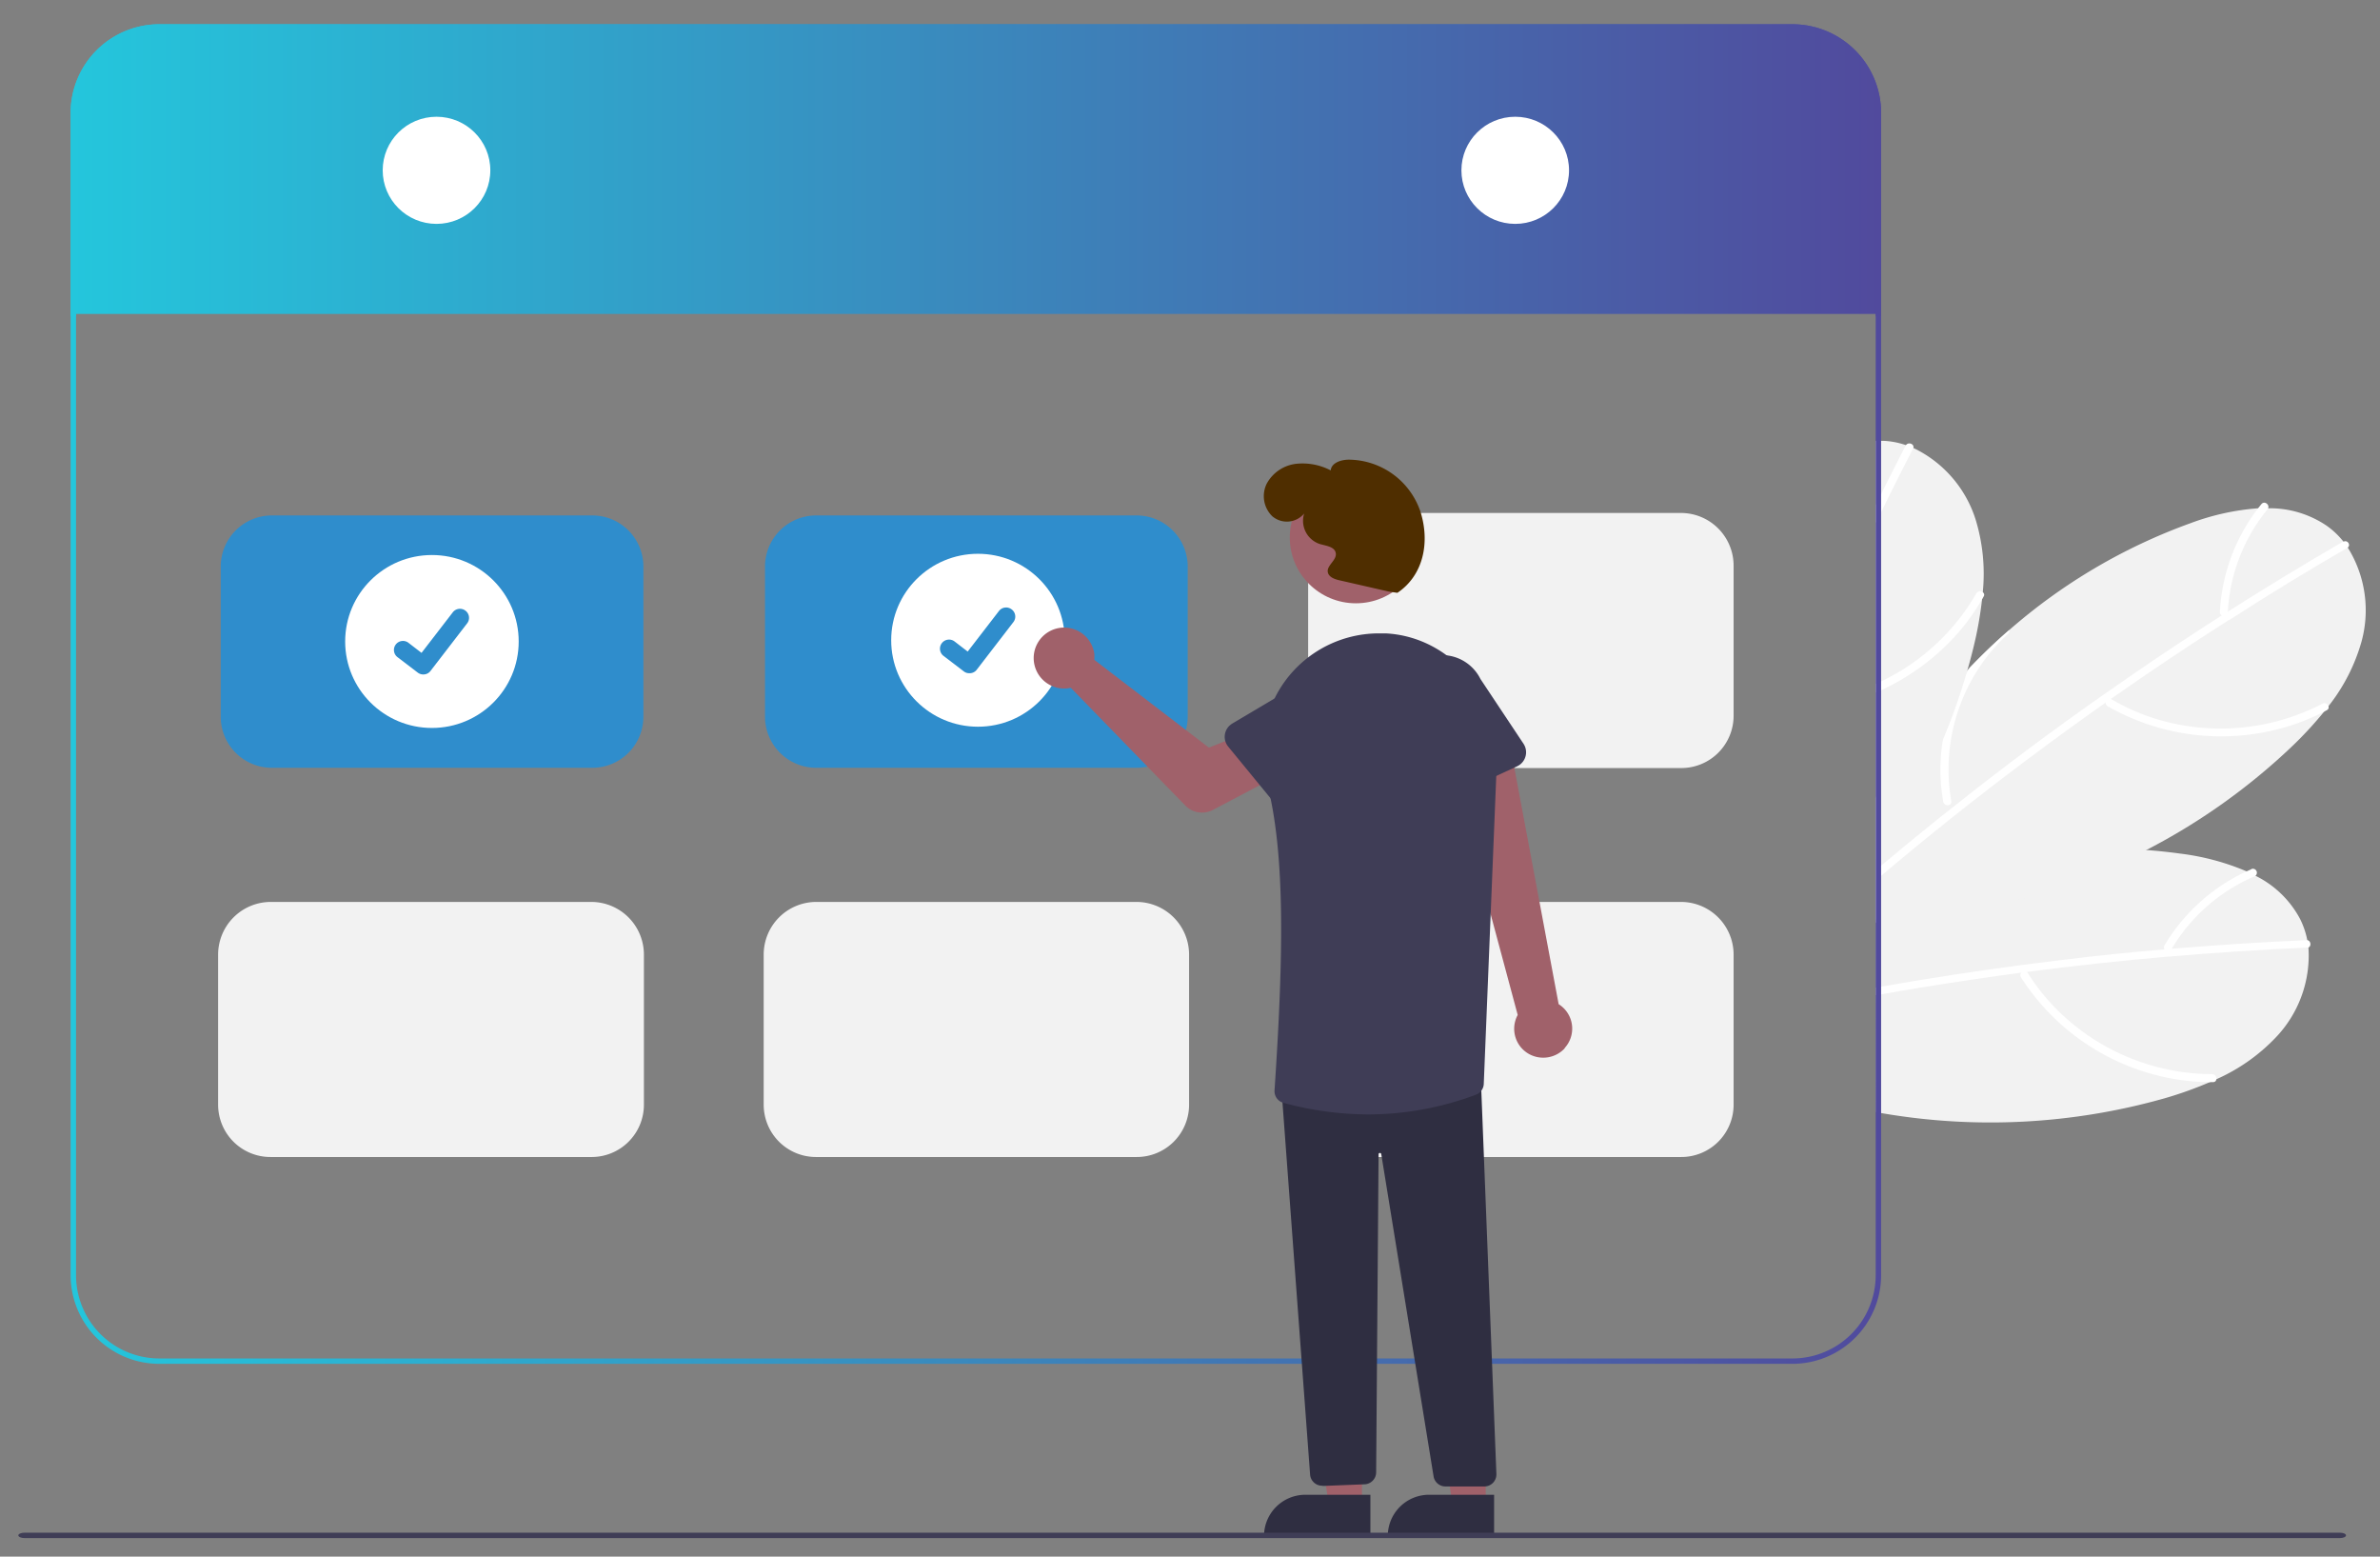 <svg id="Capa_1" data-name="Capa 1" xmlns="http://www.w3.org/2000/svg" xmlns:xlink="http://www.w3.org/1999/xlink" viewBox="0 0 364 238"><rect x="0" y="0" width="364" height="238" fill="#808080" stroke="none"/><defs><style>.cls-1{fill:#f2f2f2;}.cls-2{fill:#fff;}.cls-3{fill:url(#Degradado_sin_nombre_2);}.cls-4{fill:url(#Degradado_sin_nombre_2-2);}.cls-5{fill:#2f8dcc;}.cls-6{fill:#a0616a;}.cls-7{fill:#2f2e41;}.cls-8{fill:#3f3d56;}.cls-9{fill:#4f2e00;}</style><linearGradient id="Degradado_sin_nombre_2" x1="10.8" y1="26.04" x2="287.7" y2="26.04" gradientUnits="userSpaceOnUse"><stop offset="0" stop-color="#24c6dc"/><stop offset="1" stop-color="#514a9d"/></linearGradient><linearGradient id="Degradado_sin_nombre_2-2" x1="10.8" y1="106.12" x2="287.7" y2="106.12" xlink:href="#Degradado_sin_nombre_2"/></defs><path class="cls-1" d="M348.08,158.6A28.43,28.43,0,0,1,339,165h0l-1,.44H338a58,58,0,0,1-7,2.5,97.82,97.82,0,0,1-43.24,2.25l-.83-.15V136.82l.83-.34q2.69-1.12,5.46-2c2.65-.9,5.33-1.67,8.06-2.32a87.43,87.43,0,0,1,27.17-2.18c1.65.12,3.31.3,5,.53a37.66,37.66,0,0,1,10.26,2.76h0c.46.22.92.45,1.37.69a15.44,15.44,0,0,1,6.68,6.51,12.53,12.53,0,0,1,1.12,3.27h0c.08.39.14.79.18,1.18A18.14,18.14,0,0,1,348.08,158.6Z"/><path class="cls-2" d="M353,144.88l-.12,0q-10.57.47-21.12,1.37h-.09q-10.83.94-21.61,2.34l-.9.12q-7.46,1-14.88,2.2c-2.19.35-4.37.73-6.54,1.11l-.83.15V151l.83-.15q10.88-1.92,21.82-3.35,2.75-.36,5.51-.69,8-1,16-1.66l1.17-.1q10.24-.85,20.51-1.31h.1C353.43,143.76,353.57,144.74,353,144.88Z"/><path class="cls-2" d="M338.33,164.23a33.75,33.75,0,0,1-23.64-9.77,32,32,0,0,1-4.61-5.77c-.41-.67-1.39.07-1,.73a34.89,34.89,0,0,0,21.72,15.21,33.41,33.41,0,0,0,7.66.82c.79,0,.63-1.22-.15-1.22Z"/><path class="cls-2" d="M301.22,132.11a.73.73,0,0,1-.52.47,26.83,26.83,0,0,0-5.79,2.25,28,28,0,0,0-7.21,5.43l-.32.33c-.18.18-.34.37-.51.56v-1.79c.27-.28.54-.55.83-.81a29.3,29.3,0,0,1,5.46-4.12C295.81,133.53,298.49,132.76,301.22,132.11Z"/><path class="cls-2" d="M344.33,132.9A28.57,28.57,0,0,0,331,144.61a.61.61,0,0,0,.33.8.63.63,0,0,0,.8-.32A27.17,27.17,0,0,1,344.79,134a.61.61,0,0,0-.46-1.13Z"/><path class="cls-1" d="M361.17,98.11a28.32,28.32,0,0,1-5.06,9.87h0c-.21.27-.43.56-.66.83h0a57.55,57.55,0,0,1-5.1,5.49,96.44,96.44,0,0,1-22,15.62,92.33,92.33,0,0,1-40.69,10.66h-.83V122c.27-.51.55-1,.83-1.52a90.13,90.13,0,0,1,13.17-17.95l.38-.4c1.93-2,3.95-4,6.06-5.78A86.91,86.91,0,0,1,335,80a37.33,37.33,0,0,1,10.38-2.29c.51,0,1,0,1.54,0a15.54,15.54,0,0,1,8.94,2.68,12.66,12.66,0,0,1,2.52,2.38c.26.32.49.64.72,1h0A18.1,18.1,0,0,1,361.17,98.11Z"/><path class="cls-2" d="M359.09,83.7h0l-.1.07q-9.14,5.28-18,11h0l-.07,0q-9.15,5.83-18.05,12.07l-.75.52q-6.13,4.32-12.15,8.83-11.36,8.5-22.21,17.66l-.83.7V133l.83-.69c2.77-2.34,5.57-4.63,8.39-6.9l2.54-2q11.3-9,23.09-17.24h0c1.54-1.08,3.09-2.16,4.64-3.22q6.63-4.55,13.38-8.86l1-.62q8.65-5.5,17.54-10.65l.09,0C359,82.49,359.57,83.3,359.09,83.7Z"/><path class="cls-2" d="M355.16,107.61a33.83,33.83,0,0,1-25.5,2.28,32.1,32.1,0,0,1-6.76-3c-.69-.4-1.21.71-.53,1.1a35,35,0,0,0,26.32,3.42,33,33,0,0,0,7.17-2.82c.7-.37,0-1.37-.7-1Z"/><path class="cls-2" d="M297.21,122.6a27.79,27.79,0,0,1-.39-6.5,29.49,29.49,0,0,1,4.43-14q2.89-3,6.06-5.78a.7.7,0,0,1-.24.65,26.3,26.3,0,0,0-4.08,4.67,28.22,28.22,0,0,0-4.56,20.85.51.51,0,0,1-.13.47.67.67,0,0,1-.94-.07A.61.61,0,0,1,297.21,122.6Z"/><path class="cls-2" d="M345.86,77.08a28.35,28.35,0,0,0-6.35,16.54.61.61,0,1,0,1.22-.1,27,27,0,0,1,6.07-15.65c.49-.61-.44-1.4-.94-.79Z"/><path class="cls-1" d="M303.25,90.54h0c0,.35-.06.7-.1,1h0A57.33,57.33,0,0,1,301.82,99c-.29,1.19-.6,2.37-.95,3.55,0,.15-.08.3-.13.45h0a91.77,91.77,0,0,1-3.59,10.1,98.37,98.37,0,0,1-9.45,17.3l-.83,1.18V67.4a7.66,7.66,0,0,1,.83,0h.39a12.41,12.41,0,0,1,3.41.66c.38.13.76.27,1.13.43a18.19,18.19,0,0,1,9.54,11A28.32,28.32,0,0,1,303.25,90.54Z"/><path class="cls-2" d="M292.63,68.49a.37.37,0,0,1-.05.11q-2.49,4.84-4.88,9.72c-.28.57-.56,1.13-.83,1.69V77.23c.27-.56.55-1.12.83-1.67q1.85-3.74,3.75-7.42a.22.22,0,0,1,.05-.08C291.88,67.52,292.81,67.89,292.63,68.49Z"/><path class="cls-2" d="M303.38,91.2a4.1,4.1,0,0,1-.23.4,32.5,32.5,0,0,1-4.28,5.83,35.51,35.51,0,0,1-11.17,8.1l-.83.37v-1.33l.83-.39a33.24,33.24,0,0,0,14.55-13.44.68.68,0,0,1,.92-.25l.08.06a.46.46,0,0,1,.13.65Z"/><path class="cls-3" d="M287.7,17.23V48.36h-.83V48H11.63v.33H10.8V17.23A13.57,13.57,0,0,1,24.38,3.71H274.12A13.57,13.57,0,0,1,287.7,17.23Z"/><path class="cls-4" d="M274.12,3.71H24.38A13.57,13.57,0,0,0,10.8,17.23V195a13.56,13.56,0,0,0,13.58,13.52H274.12A13.57,13.57,0,0,0,287.7,195V17.23A13.57,13.57,0,0,0,274.12,3.71ZM286.87,195a12.74,12.74,0,0,1-12.75,12.7H24.38A12.74,12.74,0,0,1,11.63,195V17.23A12.74,12.74,0,0,1,24.38,4.53H274.12a12.74,12.74,0,0,1,12.75,12.7Z"/><ellipse class="cls-2" cx="66.76" cy="26.04" rx="8.23" ry="8.19"/><ellipse class="cls-2" cx="231.74" cy="26.04" rx="8.23" ry="8.19"/><path class="cls-5" d="M90.53,117.39H41.58a7.81,7.81,0,0,1-7.82-7.79v-23a7.81,7.81,0,0,1,7.82-7.79h49a7.81,7.81,0,0,1,7.82,7.79v23A7.81,7.81,0,0,1,90.53,117.39Z"/><path class="cls-5" d="M173.8,117.39h-49A7.83,7.83,0,0,1,117,109.6v-23a7.82,7.82,0,0,1,7.82-7.79h49a7.82,7.82,0,0,1,7.83,7.79v23A7.83,7.83,0,0,1,173.8,117.39Z"/><path class="cls-1" d="M173.8,176.9h-49a8,8,0,0,1-8-8v-23a8.05,8.05,0,0,1,8-8h49a8.06,8.06,0,0,1,8.06,8v23A8,8,0,0,1,173.8,176.9Z"/><path class="cls-1" d="M90.37,176.9H41.42a8,8,0,0,1-8.06-8v-23a8.06,8.06,0,0,1,8.06-8h49a8.06,8.06,0,0,1,8.06,8v23A8,8,0,0,1,90.37,176.9Z"/><path class="cls-1" d="M257.08,176.9H208.13a8,8,0,0,1-8.06-8v-23a8.06,8.06,0,0,1,8.06-8h48.95a8.06,8.06,0,0,1,8.06,8v23A8,8,0,0,1,257.08,176.9Z"/><path class="cls-1" d="M257.08,117.43H208.13a8,8,0,0,1-8.06-8v-23a8.06,8.06,0,0,1,8.06-8h48.95a8.06,8.06,0,0,1,8.06,8v23A8,8,0,0,1,257.08,117.43Z"/><ellipse class="cls-2" cx="66.06" cy="98.08" rx="13.27" ry="13.22"/><path class="cls-5" d="M64.74,103.12a1.37,1.37,0,0,1-.83-.27h0l-3.12-2.38a1.38,1.38,0,1,1,1.68-2.19h0l2,1.54,4.78-6.2a1.38,1.38,0,0,1,1.94-.25h0l0,0,0,0a1.37,1.37,0,0,1,.26,1.93l-5.62,7.3A1.35,1.35,0,0,1,64.74,103.12Z"/><ellipse class="cls-2" cx="149.57" cy="97.89" rx="13.27" ry="13.22"/><path class="cls-5" d="M148.25,102.93a1.31,1.31,0,0,1-.83-.27h0l-3.12-2.38A1.38,1.38,0,1,1,146,98.08h0l2,1.54,4.78-6.2a1.38,1.38,0,0,1,1.94-.25h0l0,0,0,0A1.37,1.37,0,0,1,155,95.1l-5.62,7.3A1.35,1.35,0,0,1,148.25,102.93Z"/><path class="cls-6" d="M239.28,160.26A4.4,4.4,0,0,0,239,154a4.6,4.6,0,0,0-.62-.47L231,114.17l-9,3.33,10.12,37.68a4.42,4.42,0,0,0,1.78,6,4.49,4.49,0,0,0,5.43-.92Z"/><path class="cls-6" d="M167.36,100.14a3.66,3.66,0,0,1,0,.74l17.53,13.43,5-2,4.06,7.07-8.44,4.45a3.58,3.58,0,0,1-4.23-.67l-17.51-18a4.66,4.66,0,1,1,3.53-5.57,5.62,5.62,0,0,1,.09.57Z"/><polygon class="cls-6" points="208.3 230.18 203.26 230.18 200.86 214.91 208.3 214.91 208.3 230.18"/><path class="cls-7" d="M209.59,235.05H193.32v-.21a6.32,6.32,0,0,1,6.33-6.3h9.94Z"/><polygon class="cls-6" points="227.23 230.18 222.18 230.18 219.78 214.91 227.23 214.91 227.23 230.18"/><path class="cls-7" d="M228.51,235.05H212.25v-.21a6.31,6.31,0,0,1,6.33-6.3h9.93Z"/><path class="cls-7" d="M202.21,227.16a1.85,1.85,0,0,1-1.84-1.67L196,166.63h.21l30.25-2.48v.21l2.4,61a1.84,1.84,0,0,1-1.78,1.91h-6a1.84,1.84,0,0,1-1.83-1.56l-8-49.26a.21.21,0,0,0-.24-.17.2.2,0,0,0-.17.2l-.37,48.63a1.84,1.84,0,0,1-1.75,1.83l-6.34.25Z"/><ellipse class="cls-6" cx="207.37" cy="82.18" rx="10.11" ry="10.06"/><path class="cls-8" d="M209.33,170.39a50.17,50.17,0,0,1-13.07-1.78,1.85,1.85,0,0,1-1.33-1.92c1.36-20.36,1.68-36.15-1.18-47.08a18.28,18.28,0,0,1,1.52-13.47A17.78,17.78,0,0,1,211,96.84h0q.47,0,.93,0c9.78.5,17.41,9.31,17,19.64l-2,49.22a1.84,1.84,0,0,1-1.16,1.66A47.24,47.24,0,0,1,209.33,170.39Z"/><path class="cls-8" d="M195.41,123.38l-7.57-9.23a2.35,2.35,0,0,1,.34-3.32,2.83,2.83,0,0,1,.28-.2l10.26-6.08A6.56,6.56,0,0,1,207,114.73l-8,8.75a2.38,2.38,0,0,1-3.35.16,2,2,0,0,1-.24-.26Z"/><path class="cls-8" d="M219.22,122.23a2.36,2.36,0,0,1-1.3-1.48l-3.41-11.35a6.58,6.58,0,0,1,11.91-5.59l6.59,9.91a2.36,2.36,0,0,1-.67,3.27l-.3.17-10.84,5A2.4,2.4,0,0,1,219.22,122.23Z"/><path class="cls-9" d="M212.37,90.44l-7.49-1.71c-.78-.17-1.7-.51-1.81-1.29-.15-1,1.37-1.78,1.23-2.83s-1.52-1.15-2.5-1.45a3.74,3.74,0,0,1-2.34-4.65,3.44,3.44,0,0,1-4.89.41,4.3,4.3,0,0,1-.82-5,5.9,5.9,0,0,1,4.42-3,9.28,9.28,0,0,1,5.35,1c.11-1.16,1.57-1.63,2.74-1.64a11.66,11.66,0,0,1,11,8c1.44,4.61.48,9.66-3.54,12.36Z"/><path class="cls-8" d="M357.87,235.16H3.73c-.51,0-.93-.19-.93-.41s.42-.41.93-.41H357.87c.52,0,.93.18.93.41S358.39,235.16,357.87,235.16Z"/></svg>